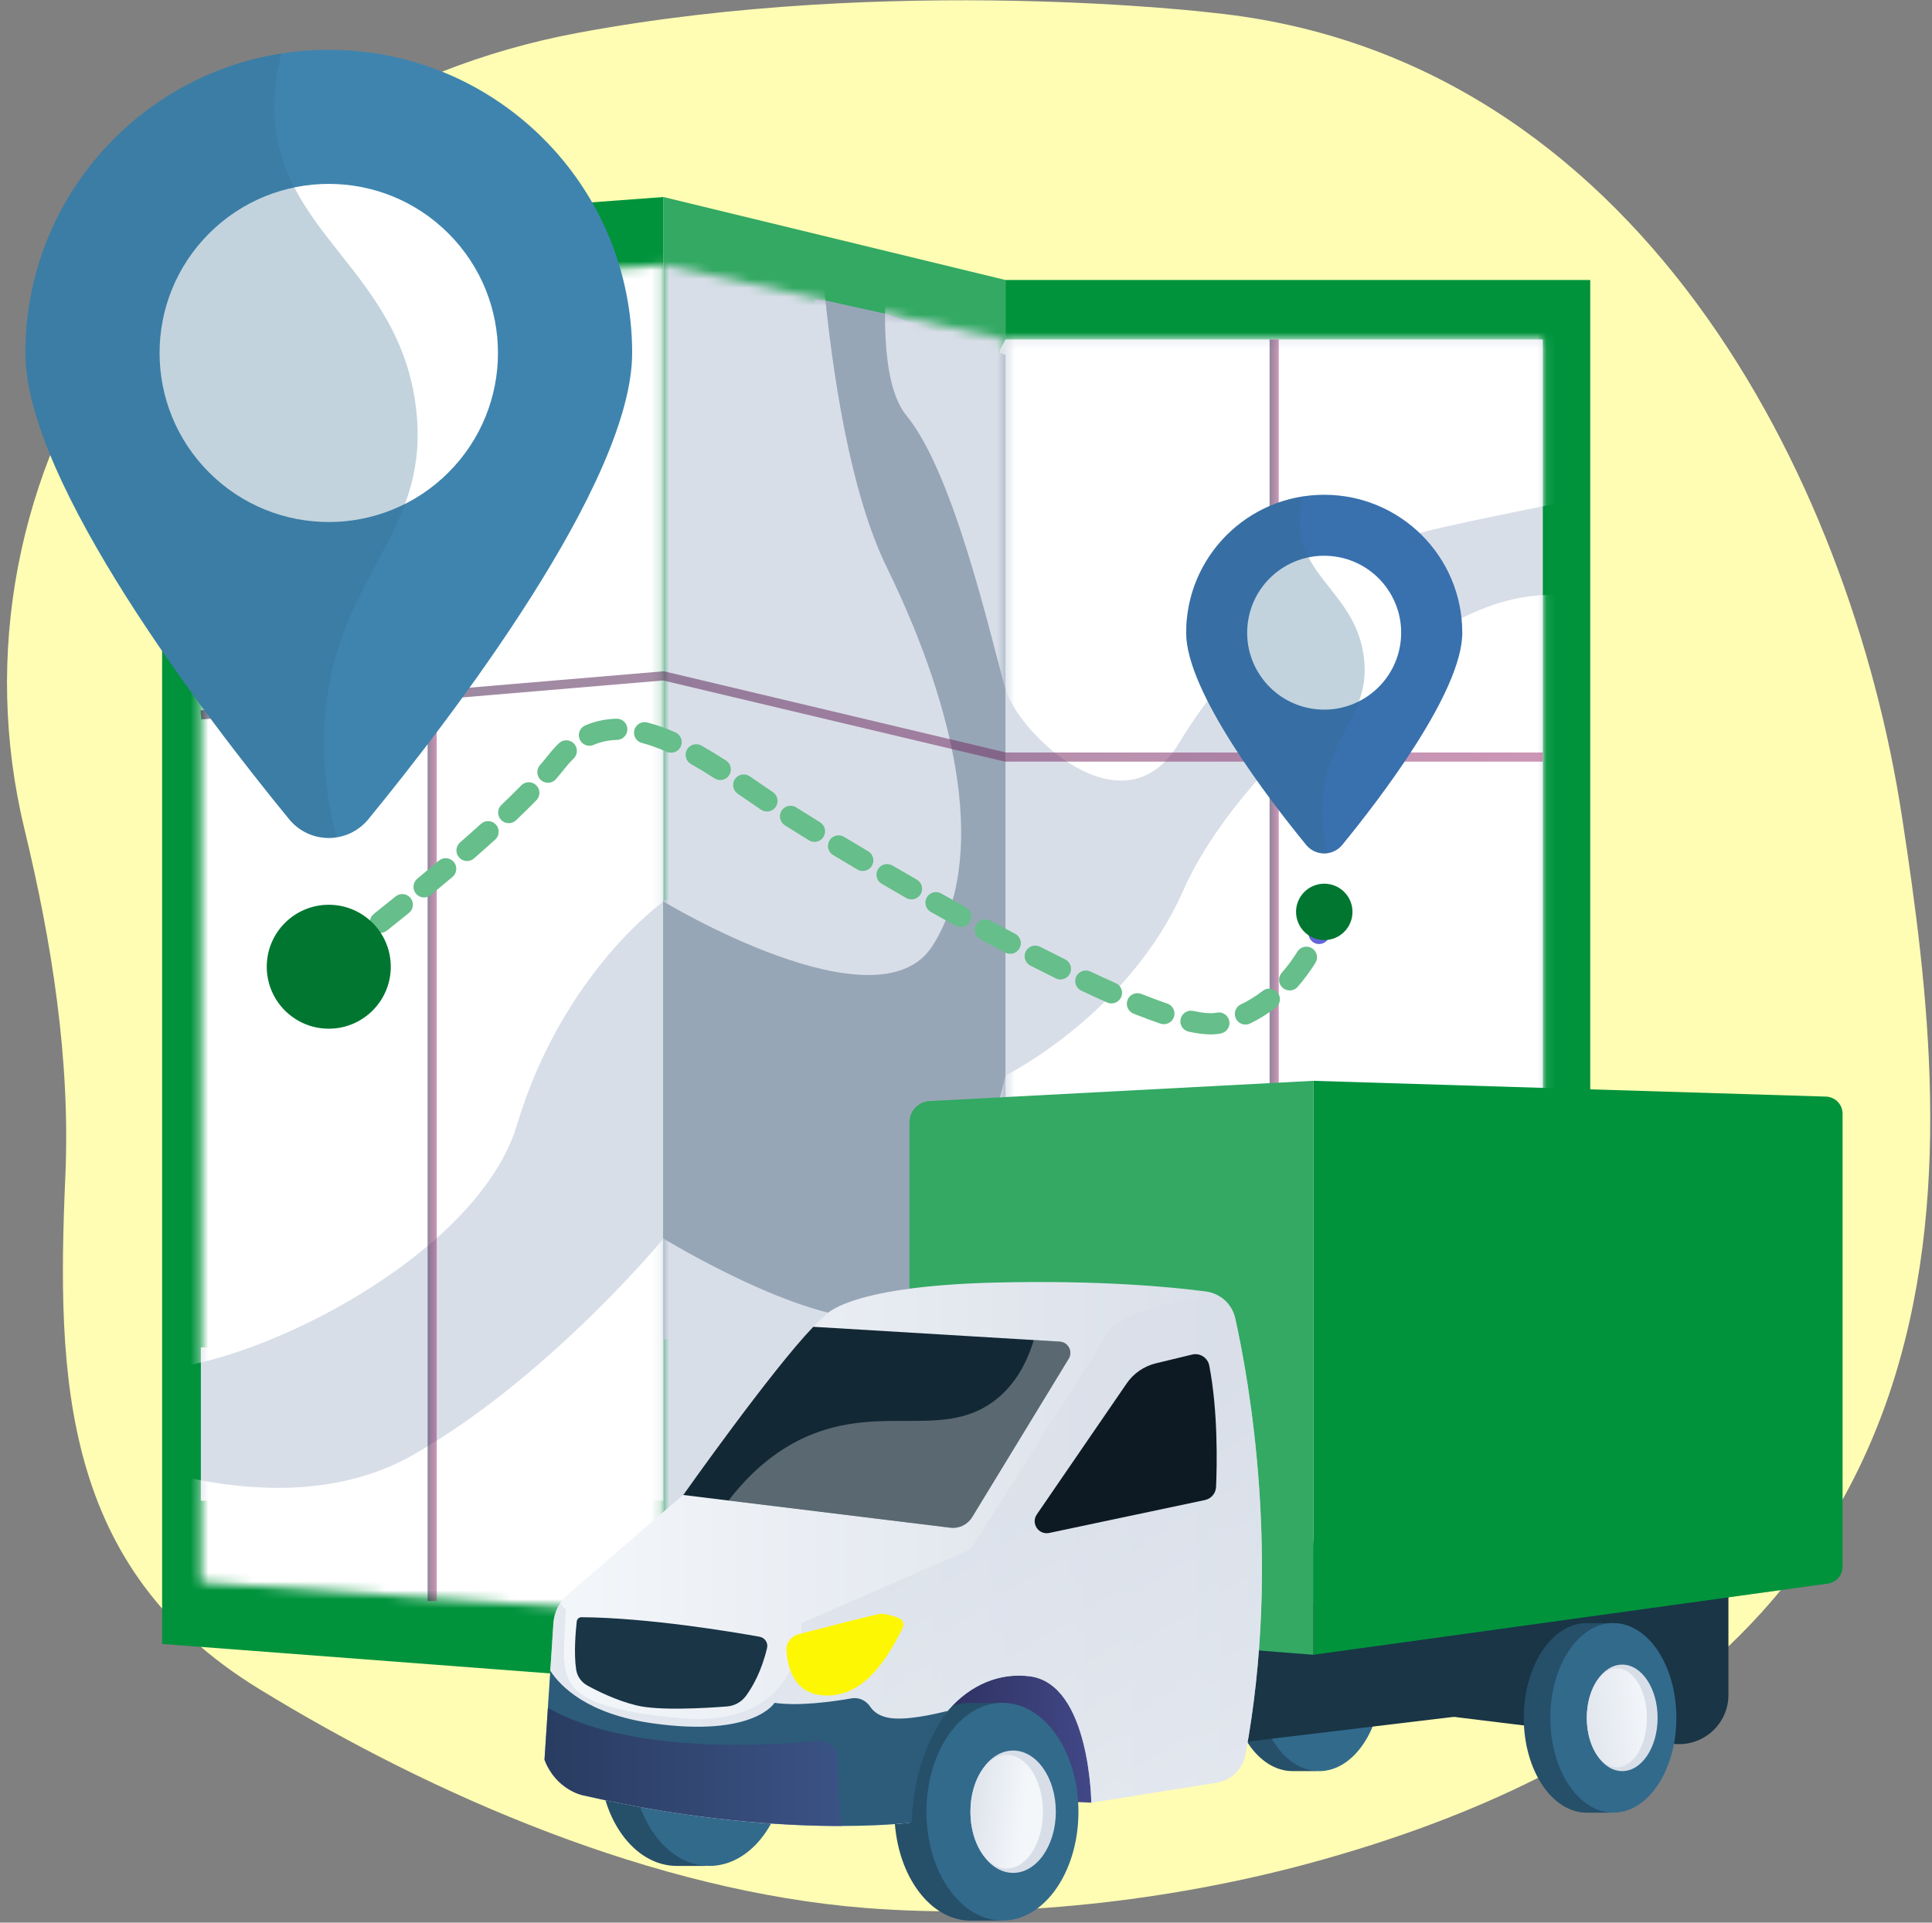 <svg width="218" height="217" viewBox="0 0 218 217" fill="none" xmlns="http://www.w3.org/2000/svg">
<rect x="0" y="0" width="218" height="217" fill="#808080" stroke="none"/>
<path d="M214.609 92.159C208.727 53.679 184.611 6.403 136.967 1.455C136.967 1.455 100.793 -2.943 65.134 3.722C43.971 7.678 25.413 19.453 13.671 36.378C1.928 53.302 -1.994 73.939 2.767 93.614C5.859 106.393 7.948 119.619 7.374 132.75C6.377 155.604 6.95 176.935 29.141 190.565C48.954 202.734 73.889 213.467 97.678 215.347C113.844 216.624 131.975 214.557 147.555 210.35C226.962 188.911 220.492 130.64 214.61 92.159H214.609Z" fill="#FFFDB3"/>
<path d="M74.868 189.847L18.293 185.546V26.426L74.868 22.237V189.847Z" fill="#00933C"/>
<path d="M23.773 84.449V152.071H22.666V169.378H74.867V84.449H23.773Z" fill="#D8DEE8"/>
<mask id="mask0_199_2139" style="mask-type:luminance" maskUnits="userSpaceOnUse" x="22" y="29" width="53" height="154">
<path d="M22.666 178.591V33.389L74.868 29.883V182.203L22.666 178.591Z" fill="white"/>
</mask>
<g mask="url(#mask0_199_2139)">
<path d="M91.802 10.64C91.802 10.64 91.857 47.246 100.07 64.049C108.282 80.852 111.372 97.212 105.192 106.791C99.012 116.37 74.868 101.753 74.868 101.753C74.868 101.753 63.477 109.787 58.326 126.977C53.176 144.167 19.701 158.49 12.491 153.645C5.281 148.799 8.371 19.071 8.371 19.071L91.802 10.64Z" fill="white"/>
<path d="M10.946 163.508C10.946 163.508 31.23 172.962 46.581 164.226C61.931 155.49 74.868 139.79 74.868 139.79C74.868 139.79 90.479 149.351 98.865 148.817C107.251 148.284 113.456 121.39 113.456 121.39C113.456 121.39 127.337 114.495 133.517 100.504C139.698 86.514 158.667 71.278 169.053 68.086C179.439 64.895 185.533 70.853 185.533 70.853L182.958 192.797L22.666 201.187L10.946 163.507L10.946 163.508Z" fill="white"/>
</g>
<path d="M113.455 180.704H179.437L179.437 31.601H113.455L113.455 180.704Z" fill="#00933C"/>
<path d="M174.087 173.892V38.31H113.455L95.26 89.507L113.455 173.892H174.087Z" fill="#D8DEE8"/>
<mask id="mask1_199_2139" style="mask-type:luminance" maskUnits="userSpaceOnUse" x="113" y="38" width="62" height="136">
<path d="M174.087 173.892V38.309L113.454 38.309V173.892H174.087Z" fill="white"/>
</mask>
<g mask="url(#mask1_199_2139)">
<path d="M10.945 163.508C10.945 163.508 31.23 172.962 46.58 164.226C61.931 155.489 74.867 139.79 74.867 139.79C74.867 139.79 90.478 149.351 98.865 148.817C107.251 148.283 113.455 121.39 113.455 121.39C113.455 121.39 127.337 114.495 133.517 100.504C139.698 86.514 158.667 71.278 169.053 68.086C179.438 64.895 185.533 70.853 185.533 70.853L182.958 192.797L22.666 201.186L10.946 163.507L10.945 163.508Z" fill="white"/>
<path d="M102.298 15.193C102.298 15.193 96.829 40.275 102.298 46.923C107.767 53.571 111.934 72.598 113.456 77.755C114.978 82.911 126.822 94.198 133.002 83.922C139.183 73.647 148.453 66.151 153.088 62.692C157.722 59.234 187.078 55.681 188.623 53.082C190.168 50.483 191.198 20.988 191.198 20.988L102.298 15.193Z" fill="white"/>
</g>
<path d="M113.454 180.704L74.867 189.847V22.237L113.454 31.602V38.31L106.231 52.64L104.024 171.058L113.454 173.892V180.704Z" fill="#33A963"/>
<path d="M113.454 151.179V40.051L99.867 35.402L93.128 33.914L91.965 33.778V101.577H74.867V151.179H113.454Z" fill="#97A6B7"/>
<mask id="mask2_199_2139" style="mask-type:luminance" maskUnits="userSpaceOnUse" x="74" y="29" width="40" height="154">
<path d="M74.867 182.203V29.883L113.454 38.31V173.903L74.867 182.203Z" fill="white"/>
</mask>
<g mask="url(#mask2_199_2139)">
<path d="M91.8 10.64C91.8 10.64 91.855 47.246 100.067 64.049C108.28 80.852 111.37 97.212 105.19 106.791C99.01 116.37 74.866 101.753 74.866 101.753C74.866 101.753 63.474 109.787 58.324 126.977C53.174 144.167 19.699 158.49 12.488 153.645C5.279 148.799 8.368 19.071 8.368 19.071L91.8 10.64Z" fill="#D8DEE8"/>
<path d="M10.944 163.508C10.944 163.508 31.228 172.962 46.578 164.226C61.929 155.49 74.865 139.79 74.865 139.79C74.865 139.79 90.477 149.351 98.863 148.817C107.249 148.284 113.454 121.39 113.454 121.39C113.454 121.39 127.335 114.495 133.515 100.504C139.696 86.514 158.665 71.278 169.051 68.086C179.437 64.895 185.531 70.853 185.531 70.853L182.956 192.797L22.665 201.187L10.944 163.507L10.944 163.508Z" fill="#D8DEE8"/>
<path d="M102.296 15.194C102.296 15.194 96.827 40.275 102.296 46.923C107.765 53.571 111.933 72.599 113.454 77.755C114.976 82.912 126.82 94.198 133.001 83.922C139.181 73.647 148.451 66.151 153.086 62.692C157.72 59.234 187.076 55.682 188.621 53.082C190.166 50.483 191.196 20.988 191.196 20.988L102.296 15.194Z" fill="#D8DEE8"/>
</g>
<path opacity="0.53" d="M144.287 38.31H143.257V180.704H144.287V38.31Z" fill="url(#paint0_linear_199_2139)"/>
<path opacity="0.53" d="M49.281 31.636H48.251V180.704H49.281V31.636Z" fill="url(#paint1_linear_199_2139)"/>
<path opacity="0.53" d="M174.087 85.964H113.394L113.335 85.949L74.828 76.802L22.709 81.202L22.622 80.176L74.906 75.762L74.986 75.781L113.515 84.934H174.087V85.964Z" fill="url(#paint2_linear_199_2139)"/>
<path d="M34.107 112.083C33.74 112.083 33.379 111.916 33.144 111.599C32.751 111.069 32.862 110.319 33.394 109.926C33.396 109.924 33.856 109.583 34.661 108.975C35.188 108.577 35.94 108.682 36.338 109.209C36.736 109.737 36.632 110.487 36.104 110.885C35.285 111.503 34.819 111.848 34.819 111.848C34.605 112.007 34.355 112.083 34.107 112.083Z" fill="url(#paint3_linear_199_2139)"/>
<path d="M136.619 116.75C135.909 116.75 135.096 116.648 134.131 116.439C133.485 116.3 133.075 115.663 133.215 115.016C133.355 114.37 133.993 113.96 134.638 114.1C135.793 114.35 136.714 114.416 137.265 114.299C137.901 114.152 138.536 114.541 138.695 115.175C138.856 115.815 138.466 116.465 137.824 116.626C137.814 116.628 137.797 116.632 137.787 116.634C137.438 116.711 137.046 116.749 136.619 116.749V116.75ZM140.531 115.638C140.083 115.638 139.655 115.386 139.449 114.955C139.165 114.358 139.419 113.644 140.016 113.36C140.876 112.951 141.708 112.436 142.488 111.829C143.009 111.423 143.762 111.516 144.168 112.037C144.574 112.559 144.481 113.311 143.959 113.717C143.042 114.43 142.061 115.038 141.044 115.521C140.878 115.601 140.703 115.638 140.531 115.638H140.531ZM131.327 115.597C131.2 115.597 131.071 115.576 130.944 115.534C130.014 115.22 128.99 114.839 127.899 114.402C127.286 114.157 126.988 113.46 127.234 112.847C127.48 112.233 128.176 111.936 128.79 112.181C129.839 112.602 130.821 112.966 131.709 113.267C132.336 113.478 132.672 114.157 132.461 114.783C132.292 115.282 131.826 115.597 131.326 115.597L131.327 115.597ZM125.413 113.251C125.252 113.251 125.088 113.218 124.93 113.149C124.003 112.74 123.021 112.29 122.01 111.815C121.412 111.533 121.155 110.82 121.437 110.223C121.719 109.624 122.431 109.368 123.03 109.65C124.024 110.118 124.988 110.559 125.897 110.96C126.502 111.227 126.775 111.933 126.508 112.538C126.31 112.985 125.872 113.251 125.412 113.251H125.413ZM145.522 111.788C145.243 111.788 144.961 111.69 144.734 111.491C144.237 111.056 144.187 110.3 144.623 109.803C145.259 109.076 145.855 108.271 146.396 107.407C146.746 106.847 147.486 106.677 148.045 107.027C148.606 107.377 148.776 108.116 148.426 108.676C147.818 109.648 147.144 110.558 146.424 111.379C146.188 111.649 145.856 111.788 145.523 111.788H145.522ZM119.654 110.547C119.476 110.547 119.296 110.507 119.125 110.423C118.203 109.968 117.242 109.485 116.267 108.986C115.679 108.685 115.446 107.964 115.747 107.375C116.048 106.787 116.77 106.554 117.359 106.855C118.323 107.348 119.274 107.826 120.185 108.276C120.779 108.569 121.022 109.287 120.729 109.88C120.52 110.302 120.095 110.547 119.654 110.547ZM37.907 109.205C37.548 109.205 37.193 109.045 36.957 108.738C36.554 108.214 36.652 107.463 37.176 107.06C37.93 106.48 38.772 105.828 39.68 105.118C40.201 104.711 40.953 104.803 41.361 105.323C41.769 105.844 41.676 106.596 41.155 107.003C40.242 107.717 39.394 108.373 38.635 108.957C38.417 109.125 38.16 109.205 37.906 109.205H37.907ZM113.99 107.652C113.802 107.652 113.611 107.608 113.432 107.514C112.494 107.019 111.553 106.517 110.615 106.01C110.033 105.696 109.817 104.969 110.131 104.388C110.446 103.807 111.172 103.591 111.754 103.905C112.685 104.408 113.618 104.907 114.549 105.397C115.133 105.705 115.357 106.429 115.049 107.013C114.835 107.42 114.419 107.652 113.99 107.652ZM42.916 105.291C42.564 105.291 42.215 105.136 41.978 104.839C41.567 104.322 41.652 103.569 42.17 103.158C42.968 102.523 43.796 101.86 44.64 101.176C45.153 100.76 45.907 100.838 46.324 101.352C46.74 101.866 46.661 102.619 46.148 103.035C45.297 103.724 44.464 104.391 43.661 105.031C43.441 105.206 43.178 105.291 42.917 105.291H42.916ZM108.394 104.63C108.198 104.63 107.999 104.582 107.815 104.48C106.878 103.962 105.947 103.443 105.028 102.926C104.452 102.601 104.248 101.872 104.573 101.296C104.897 100.72 105.628 100.516 106.203 100.841C107.116 101.354 108.041 101.87 108.973 102.386C109.551 102.705 109.762 103.433 109.442 104.012C109.224 104.407 108.815 104.63 108.393 104.63H108.394ZM102.849 101.51C102.647 101.51 102.442 101.458 102.255 101.351C101.313 100.81 100.391 100.277 99.493 99.754C98.922 99.422 98.728 98.689 99.062 98.118C99.395 97.547 100.128 97.354 100.699 97.687C101.592 98.207 102.509 98.737 103.446 99.274C104.02 99.603 104.218 100.334 103.889 100.907C103.668 101.293 103.264 101.509 102.849 101.509V101.51ZM47.853 101.29C47.509 101.29 47.167 101.143 46.931 100.856C46.509 100.347 46.58 99.593 47.09 99.172C47.921 98.484 48.738 97.801 49.515 97.142C50.019 96.714 50.774 96.776 51.203 97.281C51.63 97.785 51.568 98.54 51.064 98.967C50.279 99.632 49.455 100.322 48.616 101.015C48.393 101.2 48.122 101.29 47.853 101.29ZM97.351 98.306C97.144 98.306 96.934 98.252 96.742 98.138C95.785 97.571 94.869 97.023 94.002 96.501C93.436 96.159 93.254 95.424 93.596 94.858C93.937 94.293 94.673 94.111 95.239 94.452C96.1 94.971 97.011 95.516 97.963 96.08C98.532 96.416 98.72 97.15 98.382 97.719C98.159 98.096 97.76 98.306 97.351 98.306ZM52.699 97.18C52.365 97.18 52.034 97.041 51.797 96.77C51.362 96.272 51.414 95.516 51.911 95.082C52.737 94.361 53.531 93.656 54.271 92.986C54.761 92.542 55.517 92.579 55.962 93.069C56.406 93.559 56.368 94.315 55.878 94.759C55.129 95.439 54.323 96.153 53.486 96.884C53.26 97.082 52.979 97.18 52.699 97.18ZM91.902 95.019C91.688 95.019 91.471 94.962 91.276 94.841C90.282 94.23 89.368 93.66 88.561 93.148C88.003 92.794 87.837 92.055 88.191 91.497C88.546 90.939 89.285 90.774 89.844 91.128C90.641 91.634 91.546 92.198 92.53 92.804C93.094 93.15 93.269 93.887 92.922 94.45C92.697 94.817 92.304 95.02 91.901 95.02L91.902 95.019ZM57.405 92.909C57.089 92.909 56.773 92.785 56.538 92.537C56.082 92.059 56.1 91.301 56.579 90.846C57.387 90.076 58.138 89.337 58.812 88.647C59.274 88.174 60.032 88.166 60.505 88.627C60.978 89.088 60.987 89.847 60.525 90.319C59.831 91.029 59.059 91.79 58.23 92.579C57.998 92.799 57.701 92.909 57.405 92.909ZM86.539 91.591C86.307 91.591 86.074 91.524 85.869 91.385C85.359 91.041 84.839 90.684 84.311 90.321C83.958 90.08 83.603 89.836 83.243 89.591C82.697 89.218 82.556 88.473 82.929 87.928C83.301 87.381 84.046 87.241 84.592 87.613C84.953 87.859 85.311 88.105 85.665 88.348C86.19 88.708 86.706 89.062 87.212 89.404C87.759 89.774 87.903 90.519 87.532 91.066C87.3 91.407 86.923 91.592 86.539 91.592L86.539 91.591ZM61.827 88.347C61.55 88.347 61.271 88.252 61.044 88.056C60.544 87.624 60.489 86.868 60.921 86.368C61.264 85.971 61.582 85.588 61.863 85.228C62.246 84.739 62.651 84.289 63.066 83.887C63.542 83.427 64.3 83.441 64.759 83.916C65.218 84.392 65.205 85.149 64.729 85.608C64.393 85.933 64.062 86.302 63.748 86.703C63.443 87.093 63.101 87.507 62.732 87.934C62.495 88.208 62.161 88.347 61.826 88.347H61.827ZM81.272 88.038C81.05 88.038 80.826 87.977 80.625 87.848C79.657 87.225 78.789 86.697 77.97 86.235C77.394 85.909 77.191 85.179 77.516 84.604C77.842 84.029 78.572 83.826 79.147 84.151C80.006 84.636 80.913 85.187 81.921 85.835C82.477 86.193 82.638 86.933 82.28 87.489C82.051 87.844 81.666 88.038 81.272 88.038ZM75.726 84.954C75.564 84.954 75.401 84.922 75.243 84.852C74.254 84.416 73.311 84.082 72.44 83.86C71.799 83.697 71.412 83.046 71.576 82.405C71.739 81.765 72.389 81.378 73.031 81.541C74.031 81.796 75.1 82.173 76.21 82.662C76.815 82.929 77.089 83.635 76.822 84.24C76.625 84.687 76.186 84.954 75.726 84.954V84.954ZM66.511 84.171C66.048 84.171 65.607 83.901 65.412 83.449C65.149 82.842 65.428 82.138 66.035 81.875C67.128 81.403 68.315 81.148 69.565 81.117C70.228 81.1 70.775 81.623 70.792 82.283C70.808 82.943 70.285 83.493 69.625 83.509C68.67 83.533 67.807 83.717 66.986 84.072C66.832 84.139 66.67 84.171 66.511 84.171Z" fill="#66BE8A"/>
<path d="M148.839 106.55C148.677 106.55 148.513 106.517 148.355 106.447C147.75 106.179 147.478 105.472 147.746 104.868C148.109 104.051 148.276 103.519 148.277 103.514C148.474 102.884 149.144 102.531 149.775 102.726C150.406 102.922 150.759 103.59 150.564 104.221C150.557 104.247 150.359 104.879 149.934 105.838C149.736 106.284 149.298 106.549 148.839 106.549L148.839 106.55Z" fill="url(#paint4_linear_199_2139)"/>
<path d="M71.33 39.837C71.33 54.458 50.836 81.137 41.562 92.463C39.253 95.281 34.939 95.281 32.631 92.463C23.357 81.138 2.864 54.458 2.864 39.837C2.864 20.94 18.191 5.621 37.097 5.621C56.003 5.621 71.33 20.94 71.33 39.837Z" fill="#3F84AF"/>
<path d="M50.597 53.33C58.053 45.878 58.053 33.796 50.597 26.344C43.141 18.891 31.053 18.891 23.597 26.344C16.141 33.796 16.141 45.878 23.597 53.33C31.053 60.782 43.141 60.782 50.597 53.33Z" fill="white"/>
<g style="mix-blend-mode:multiply" opacity="0.3">
<path d="M36.945 78.415C39.117 64.12 48.562 59.544 46.941 46.045C45.072 30.478 31.28 26.331 30.948 12.476C30.894 10.245 31.198 8.094 31.771 6.035C15.393 8.592 2.864 22.752 2.864 39.837C2.864 54.458 23.357 81.137 32.632 92.463C33.99 94.122 36.044 94.803 37.974 94.509C36.315 88.247 36.264 82.9 36.946 78.415L36.945 78.415Z" fill="#326A8C"/>
</g>
<path d="M37.097 116.104C40.961 116.104 44.094 112.973 44.094 109.11C44.094 105.248 40.961 102.117 37.097 102.117C33.233 102.117 30.1 105.248 30.1 109.11C30.1 112.973 33.233 116.104 37.097 116.104Z" fill="#007630"/>
<path d="M164.999 71.413C164.999 78.066 155.673 90.207 151.453 95.361C150.402 96.644 148.439 96.644 147.389 95.361C143.169 90.207 133.843 78.066 133.843 71.413C133.843 62.814 140.817 55.843 149.42 55.843C158.024 55.843 164.998 62.814 164.998 71.413H164.999Z" fill="#3970AE"/>
<path d="M158.018 72.613C158.683 67.864 155.371 63.474 150.619 62.809C145.867 62.145 141.475 65.456 140.81 70.205C140.145 74.954 143.458 79.344 148.21 80.009C152.961 80.674 157.353 77.362 158.018 72.613Z" fill="white"/>
<g style="mix-blend-mode:multiply" opacity="0.3">
<path d="M149.352 88.968C150.341 82.463 154.639 80.38 153.901 74.238C153.05 67.154 146.774 65.267 146.623 58.962C146.599 57.947 146.737 56.968 146.997 56.031C139.545 57.194 133.843 63.638 133.843 71.413C133.843 78.066 143.169 90.207 147.389 95.361C148.007 96.116 148.942 96.426 149.82 96.292C149.065 93.443 149.043 91.01 149.352 88.968Z" fill="#326A8C"/>
</g>
<path d="M150.349 105.967C152.032 105.457 152.983 103.681 152.473 101.999C151.963 100.317 150.186 99.366 148.503 99.876C146.82 100.385 145.869 102.161 146.379 103.843C146.889 105.525 148.666 106.476 150.349 105.967Z" fill="#007630"/>
<path d="M123.141 203.457L98.925 202.467L105.629 186.767L121.231 187.687L125.405 194.511L123.141 203.457Z" fill="url(#paint5_linear_199_2139)"/>
<path d="M145.857 178.501C146.019 178.501 146.178 178.511 146.336 178.528L148.852 178.501L148.838 179.486C151.275 181.183 152.968 184.893 152.968 189.2C152.968 193.507 151.14 197.509 148.546 199.105L148.534 199.899H145.857C141.929 199.899 138.745 195.109 138.745 189.2C138.745 183.291 141.929 178.5 145.857 178.5L145.857 178.501Z" fill="#264F69"/>
<path d="M148.853 199.9C152.781 199.9 155.965 195.109 155.965 189.2C155.965 183.291 152.781 178.501 148.853 178.501C144.926 178.501 141.742 183.291 141.742 189.2C141.742 195.109 144.926 199.9 148.853 199.9Z" fill="#326A8C"/>
<path d="M76.372 186.626C76.57 186.626 76.765 186.638 76.959 186.656L80.041 186.626L80.024 187.73C83.01 189.631 85.084 193.787 85.084 198.612C85.084 203.438 82.844 207.922 79.666 209.71L79.652 210.599H76.372C71.561 210.599 67.66 205.232 67.66 198.612C67.66 191.993 71.56 186.625 76.372 186.625V186.626Z" fill="#264F69"/>
<path d="M80.042 210.6C84.853 210.6 88.754 205.233 88.754 198.612C88.754 191.992 84.853 186.625 80.042 186.625C75.23 186.625 71.33 191.992 71.33 198.612C71.33 205.233 75.23 210.6 80.042 210.6Z" fill="#326A8C"/>
<path d="M109.499 192.191C109.694 192.191 109.886 192.203 110.077 192.222L113.112 192.191L113.094 193.323C116.035 195.271 118.075 199.533 118.075 204.48C118.075 209.427 115.87 214.024 112.742 215.857L112.728 216.769H109.499C104.763 216.769 100.923 211.266 100.923 204.48C100.923 197.694 104.763 192.191 109.499 192.191Z" fill="#264F69"/>
<path d="M113.112 216.769C117.848 216.769 121.688 211.267 121.688 204.48C121.688 197.693 117.848 192.191 113.112 192.191C108.375 192.191 104.536 197.693 104.536 204.48C104.536 211.267 108.375 216.769 113.112 216.769Z" fill="#326A8C"/>
<path d="M114.318 211.384C116.979 211.384 119.136 208.293 119.136 204.48C119.136 200.667 116.979 197.576 114.318 197.576C111.657 197.576 109.5 200.667 109.5 204.48C109.5 208.293 111.657 211.384 114.318 211.384Z" fill="#D8DEE8"/>
<path d="M113.589 210.89C115.847 210.89 117.678 208.02 117.678 204.48C117.678 200.94 115.847 198.07 113.589 198.07C111.331 198.07 109.5 200.94 109.5 204.48C109.5 208.02 111.331 210.89 113.589 210.89Z" fill="url(#paint6_linear_199_2139)"/>
<path d="M195.029 178.501V191.293C195.029 194.632 192.104 197.218 188.788 196.811L157.669 192.991V178.501H195.029Z" fill="#193546"/>
<path d="M181.018 176.724L172.475 189.995C171.254 191.892 169.249 193.146 167.009 193.415L138.747 196.809L136.584 182.524L181.018 176.724Z" fill="#193546"/>
<path d="M179.049 183.189C179.21 183.189 179.369 183.2 179.528 183.216L182.044 183.189L182.029 184.174C184.467 185.871 186.159 189.581 186.159 193.888C186.159 198.196 184.331 202.198 181.737 203.794L181.725 204.588H179.048C175.12 204.588 171.937 199.797 171.937 193.888C171.937 187.98 175.12 183.188 179.048 183.188L179.049 183.189Z" fill="#264F69"/>
<path d="M182.045 204.587C185.972 204.587 189.156 199.797 189.156 193.888C189.156 187.979 185.972 183.189 182.045 183.189C178.117 183.189 174.934 187.979 174.934 193.888C174.934 199.797 178.117 204.587 182.045 204.587Z" fill="#326A8C"/>
<path d="M183.044 199.899C185.25 199.899 187.039 197.208 187.039 193.888C187.039 190.568 185.25 187.877 183.044 187.877C180.837 187.877 179.049 190.568 179.049 193.888C179.049 197.208 180.837 199.899 183.044 199.899Z" fill="#D8DEE8"/>
<path d="M182.44 199.468C184.312 199.468 185.83 196.97 185.83 193.888C185.83 190.806 184.312 188.307 182.44 188.307C180.567 188.307 179.049 190.806 179.049 193.888C179.049 196.97 180.567 199.468 182.44 199.468Z" fill="url(#paint7_linear_199_2139)"/>
<path d="M148.188 186.767L206.239 178.731C207.195 178.599 207.906 177.783 207.906 176.818V125.698C207.906 124.655 207.077 123.8 206.034 123.768L148.188 121.987V186.767Z" fill="#00933C"/>
<path d="M102.621 183.189L148.188 186.767V121.987L104.884 124.272C103.616 124.339 102.621 125.387 102.621 126.657V183.189Z" fill="#33A963"/>
<g style="mix-blend-mode:multiply" opacity="0.3">
<path d="M169.132 146.789C177.57 136.158 194.344 144.003 202.812 132.079C204.721 129.391 206.049 126.65 206.972 124.053C207.53 124.392 207.906 124.999 207.906 125.698V176.818C207.906 177.782 207.194 178.598 206.239 178.731L153.705 186.003C157.022 182.38 160.352 177.751 162.763 171.966C168.057 159.262 163.622 153.73 169.131 146.79L169.132 146.789Z" fill="#00933C"/>
</g>
<path d="M139.38 148.793C140.952 155.846 144.619 176.191 140.526 198.056C140.222 199.684 138.915 200.939 137.279 201.2L123.14 203.456C123.14 203.456 122.999 190.077 116.206 189.2C109.413 188.323 103.045 194.688 102.621 205.72C102.621 205.72 87.904 207.7 65.686 202.608C65.686 202.608 62.715 201.972 61.441 198.612L62.444 183.225C62.527 181.962 63.113 180.785 64.071 179.957L77.149 168.663C77.149 168.663 89.036 151.831 92.998 148.579C92.998 148.579 95.121 145.184 112.244 144.759C124.037 144.467 132.156 145.248 136.07 145.763C137.703 145.978 139.023 147.186 139.381 148.793H139.38Z" fill="url(#paint8_linear_199_2139)"/>
<path style="mix-blend-mode:multiply" opacity="0.6" d="M63.197 180.964L63.847 181.675C63.563 189.596 61.846 192.395 76.371 193.889C90.895 195.382 90.451 183.189 90.451 183.189L109.499 174.885L125.404 149.851C128.561 147.309 134.077 146.614 137.817 146.453C138.592 147.002 139.163 147.822 139.379 148.792C140.951 155.845 144.619 176.19 140.526 198.055C140.221 199.682 138.914 200.938 137.279 201.199L123.139 203.455C123.139 203.455 122.998 190.076 116.205 189.198C109.412 188.321 103.045 194.686 102.62 205.718C102.62 205.718 87.903 207.698 65.686 202.606C65.686 202.606 62.714 201.97 61.44 198.61L62.444 183.223C62.497 182.41 62.761 181.635 63.196 180.963L63.197 180.964Z" fill="url(#paint9_linear_199_2139)"/>
<path d="M109.694 171.234C109.179 172.079 108.216 172.545 107.232 172.425L77.071 168.73L77.149 168.663C77.149 168.663 87.014 154.695 91.766 149.75L119.578 151.422C120.535 151.479 121.087 152.535 120.588 153.354L109.694 171.234Z" fill="#132835"/>
<g style="mix-blend-mode:overlay" opacity="0.3">
<path d="M91.734 161.846C99.946 158.619 106.77 162.443 112.418 157.931C114.591 156.195 115.885 153.784 116.649 151.244L119.577 151.42C120.535 151.478 121.087 152.534 120.588 153.353L109.694 171.232C109.178 172.078 108.216 172.544 107.232 172.423L82.204 169.357C85.491 165.088 88.874 162.969 91.734 161.845V161.846Z" fill="white"/>
</g>
<path d="M65.079 183.005C65.11 182.73 65.341 182.523 65.617 182.526C73.133 182.591 82.584 184.171 85.712 184.733C86.302 184.839 86.69 185.414 86.554 185.997C85.942 188.607 84.927 190.372 84.181 191.396C83.673 192.093 82.891 192.532 82.032 192.599C79.667 192.785 74.421 193.101 71.878 192.495C69.616 191.957 67.451 190.885 66.288 190.247C65.611 189.876 65.132 189.218 65.014 188.455C64.728 186.612 64.961 184.056 65.08 183.005H65.079Z" fill="#193546"/>
<path d="M101.855 183.73C102.067 183.301 101.864 182.785 101.415 182.619C100.751 182.374 99.842 182.09 99.313 182.152C98.62 182.234 92.761 183.755 90.081 184.456C89.253 184.673 88.682 185.44 88.738 186.293C88.857 188.116 89.547 191.004 92.679 191.329C97.028 191.779 99.776 187.945 101.855 183.731L101.855 183.73Z" fill="#FEF703"/>
<path d="M73.682 194.51C85.083 196.102 87.396 192.191 87.396 192.191C90.094 192.592 93.929 192.064 96.102 191.685C96.931 191.541 97.734 191.934 98.198 192.636C98.545 193.16 99.175 193.691 100.321 193.888C102.192 194.21 105.378 193.498 106.938 193.097C104.667 196.213 103.078 200.251 102.868 205.702C102.868 205.702 87.903 207.699 65.686 202.607C65.686 202.607 62.714 201.971 61.44 198.611L62.094 188.576C63.259 190.357 66.304 193.48 73.681 194.509L73.682 194.51Z" fill="#2C5C7A"/>
<path style="mix-blend-mode:multiply" opacity="0.6" d="M92.225 196.49C93.487 196.368 94.563 197.377 94.535 198.644C94.475 201.351 94.752 204.184 94.996 206.097C88.541 206.112 78.331 205.506 65.686 202.608C65.686 202.608 62.715 201.972 61.441 198.612L61.822 192.764C70.931 197.926 86.265 197.067 92.224 196.49H92.225Z" fill="url(#paint10_linear_199_2139)"/>
<path d="M134.517 152.883L130.421 153.874C129.082 154.198 127.91 155.005 127.131 156.141L116.991 170.925C116.298 171.934 117.192 173.271 118.39 173.018L135.96 169.303C136.668 169.153 137.185 168.547 137.216 167.825C137.326 165.291 137.444 159.286 136.451 154.136C136.278 153.243 135.402 152.669 134.517 152.883Z" fill="#0D1A23"/>
<defs>
<linearGradient id="paint0_linear_199_2139" x1="143.257" y1="109.507" x2="144.286" y2="109.507" gradientUnits="userSpaceOnUse">
<stop stop-color="#311944"/>
<stop offset="1" stop-color="#A03976"/>
</linearGradient>
<linearGradient id="paint1_linear_199_2139" x1="48.251" y1="106.169" x2="49.281" y2="106.169" gradientUnits="userSpaceOnUse">
<stop stop-color="#311944"/>
<stop offset="1" stop-color="#A03976"/>
</linearGradient>
<linearGradient id="paint2_linear_199_2139" x1="22.622" y1="80.863" x2="174.087" y2="80.863" gradientUnits="userSpaceOnUse">
<stop stop-color="#311944"/>
<stop offset="1" stop-color="#A03976"/>
</linearGradient>
<linearGradient id="paint3_linear_199_2139" x1="32.909" y1="110.409" x2="150.623" y2="110.409" gradientUnits="userSpaceOnUse">
<stop stop-color="#AA80F9"/>
<stop offset="1" stop-color="#6165D7"/>
</linearGradient>
<linearGradient id="paint4_linear_199_2139" x1="32.886" y1="104.612" x2="150.618" y2="104.612" gradientUnits="userSpaceOnUse">
<stop stop-color="#AA80F9"/>
<stop offset="1" stop-color="#6165D7"/>
</linearGradient>
<linearGradient id="paint5_linear_199_2139" x1="125.405" y1="195.112" x2="98.924" y2="195.112" gradientUnits="userSpaceOnUse">
<stop stop-color="#444B8C"/>
<stop offset="1" stop-color="#26264F"/>
</linearGradient>
<linearGradient id="paint6_linear_199_2139" x1="107.759" y1="203.85" x2="115.613" y2="204.7" gradientUnits="userSpaceOnUse">
<stop stop-color="#D8DEE8"/>
<stop offset="1" stop-color="#F4F7FA"/>
</linearGradient>
<linearGradient id="paint7_linear_199_2139" x1="175.346" y1="194.842" x2="186.383" y2="193.356" gradientUnits="userSpaceOnUse">
<stop stop-color="#D8DEE8"/>
<stop offset="1" stop-color="#F4F7FA"/>
</linearGradient>
<linearGradient id="paint8_linear_199_2139" x1="142.398" y1="175.397" x2="61.441" y2="175.397" gradientUnits="userSpaceOnUse">
<stop stop-color="#D8DEE8"/>
<stop offset="1" stop-color="#F4F7FA"/>
</linearGradient>
<linearGradient id="paint9_linear_199_2139" x1="102.444" y1="176.843" x2="139.776" y2="235.982" gradientUnits="userSpaceOnUse">
<stop stop-color="#D8DEE8"/>
<stop offset="1" stop-color="#F4F7FA"/>
</linearGradient>
<linearGradient id="paint10_linear_199_2139" x1="94.996" y1="199.43" x2="61.441" y2="199.43" gradientUnits="userSpaceOnUse">
<stop stop-color="#444B8C"/>
<stop offset="1" stop-color="#26264F"/>
</linearGradient>
</defs>
</svg>
